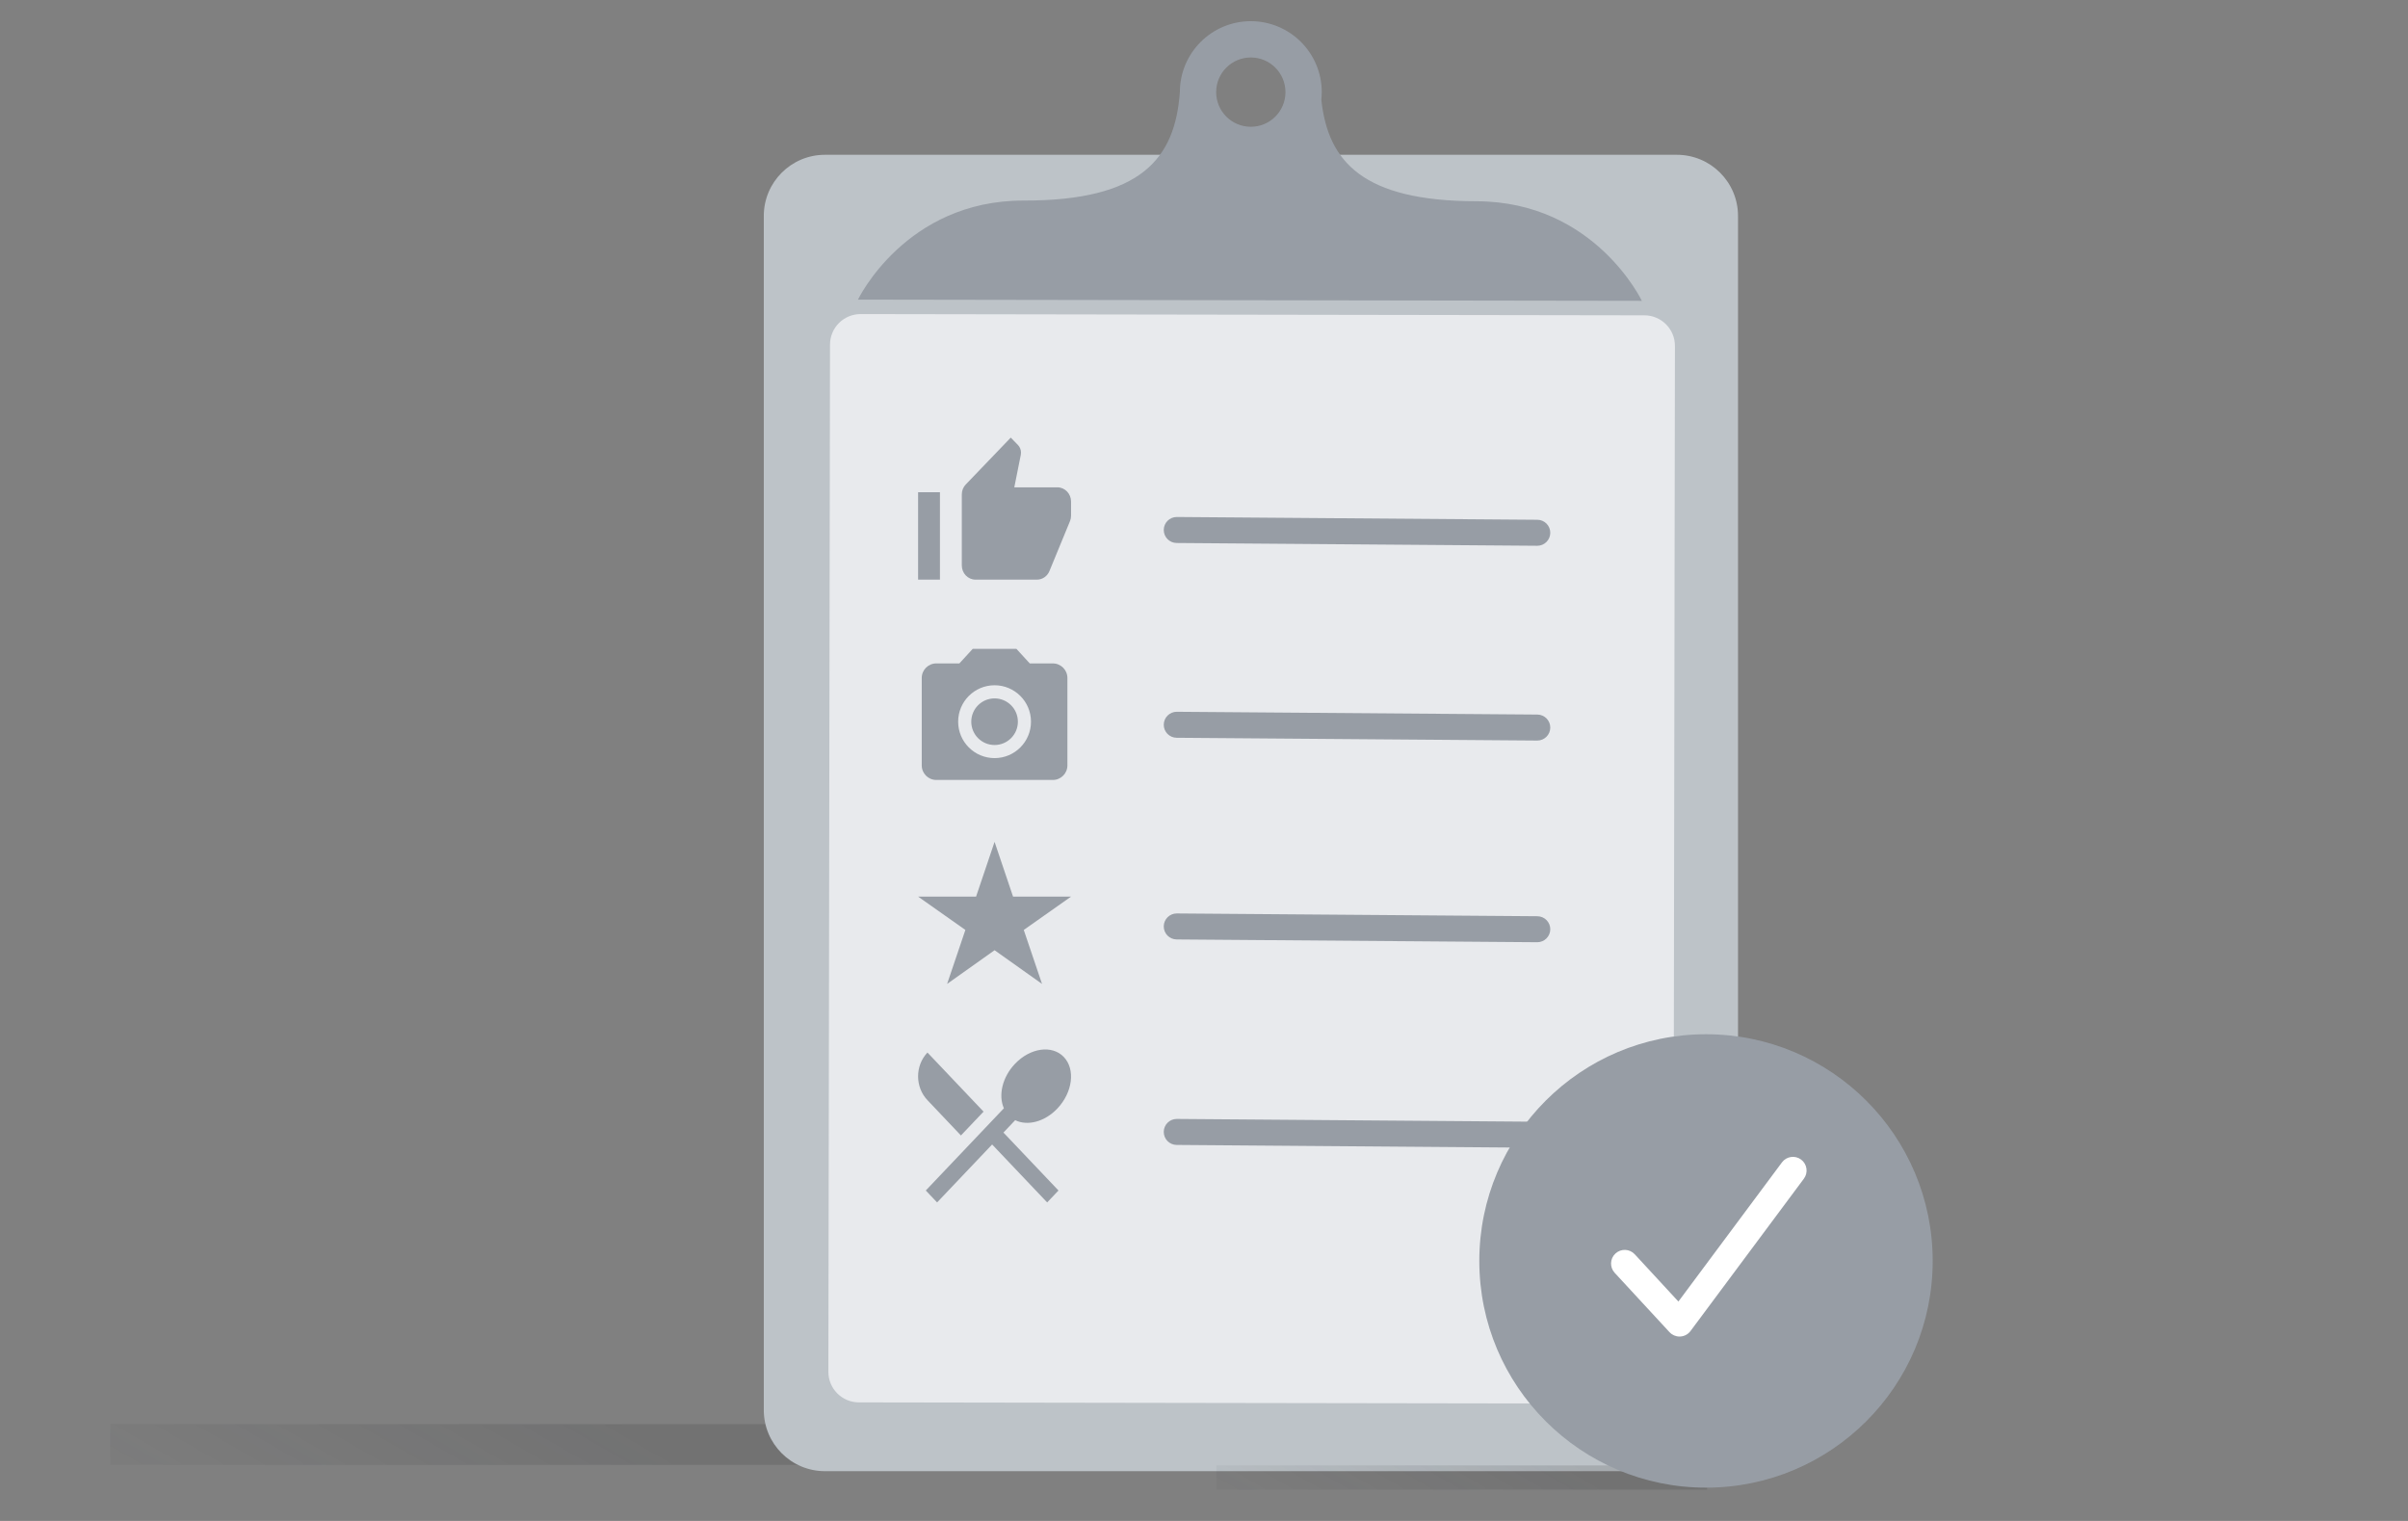 <svg version="1.1" xmlns:xlink="http://www.w3.org/1999/xlink" x="0px" y="0px" width="2850px" height="1800px" viewBox="0 0 2850 1800" xml:space="preserve"><rect x="0" y="0" width="2850" height="1800" fill="#808080" stroke="none"/><g><linearGradient id="a" gradientUnits="userSpaceOnUse" x1="609.773" y1="2065.391" x2="379.936" y2="2463.481" gradientTransform="matrix(1 0 0 1 0 -462)"><stop offset="0" style="stop-color:#202124;stop-opacity:0.15"/><stop offset="0.029" style="stop-color:#202124;stop-opacity:0.145"/><stop offset="0.111" style="stop-color:#202124;stop-opacity:0.133"/><stop offset="1" style="stop-color:#202124;stop-opacity:0"/></linearGradient><rect x="130.57" y="1685.43" fill="url(#a)" width="835.86" height="48.21"/><path fill="#BDC3C8" d="M1984.65,1741.09H976.38c-39.98,0-72.39-32.41-72.39-72.39V255.58c0-39.98,32.41-72.39,72.39-72.39h1008.27 c39.98,0,72.39,32.41,72.39,72.39V1668.7C2057.04,1708.68,2024.63,1741.09,1984.65,1741.09z"/><path fill="#E8EAED" d="M980.42,1623.43l1.94-1215.6c0.03-19.99,16.26-36.17,36.25-36.14l927.63,1.48 c19.99,0.03,36.17,16.26,36.14,36.25l-1.94,1215.6c-0.03,19.99-16.26,36.17-36.25,36.14l-927.63-1.48 C996.57,1659.66,980.39,1643.43,980.42,1623.43z"/><path fill="#979DA5" d="M1819.46,645.9c-0.04,0-0.08,0-0.12,0l-426.71-3.29c-8.49-0.06-15.33-7-15.26-15.5 c0.07-8.45,6.94-15.26,15.38-15.26c0.04,0,0.08,0,0.12,0l426.71,3.29c8.49,0.06,15.33,7,15.26,15.5 C1834.77,639.09,1827.9,645.9,1819.46,645.9z"/><path fill="#979DA5" d="M1819.46,876.43c-0.04,0-0.08,0-0.12,0l-426.71-3.3c-8.5-0.06-15.33-7.01-15.26-15.5 c0.07-8.45,6.94-15.26,15.38-15.26c0.04,0,0.08,0,0.12,0l426.71,3.3c8.5,0.06,15.33,7.01,15.26,15.5 C1834.77,869.62,1827.9,876.43,1819.46,876.43z"/><path fill="#979DA5" d="M1819.46,1115.1c-0.04,0-0.08,0-0.12,0l-426.71-3.3c-8.49-0.07-15.33-7-15.26-15.5 c0.07-8.45,6.94-15.26,15.38-15.26c0.04,0,0.08,0,0.12,0l426.71,3.3c8.49,0.07,15.33,7,15.26,15.5 C1834.77,1108.29,1827.9,1115.1,1819.46,1115.1z"/><path fill="#979DA5" d="M1819.46,1358.29c-0.04,0-0.08,0-0.12,0l-426.71-3.3c-8.49-0.07-15.33-7-15.26-15.5 c0.07-8.45,6.94-15.26,15.38-15.26c0.04,0,0.08,0,0.12,0l426.71,3.3c8.49,0.07,15.33,7,15.26,15.5 C1834.77,1351.49,1827.9,1358.29,1819.46,1358.29z"/><g transform="translate(69.51, 52)"><path fill-rule="evenodd" clip-rule="evenodd" fill="#979DA5" d="M1081.76,715.9h51.72l15.78,17.24h27.32 c9.53,0,17.24,7.72,17.24,17.24v103.44c0,9.53-7.72,17.24-17.24,17.24h-137.92c-9.53,0-17.24-7.72-17.24-17.24V750.37 c0-9.53,7.72-17.24,17.24-17.24h27.32L1081.76,715.9z M1107.62,845.2c23.79,0,43.1-19.31,43.1-43.1 c0-23.79-19.31-43.11-43.1-43.11s-43.1,19.31-43.1,43.1S1083.82,845.2,1107.62,845.2z M1107.62,829.69 c-15.23,0-27.58-12.35-27.58-27.58c0-15.23,12.35-27.58,27.58-27.58s27.59,12.34,27.59,27.57S1122.86,829.69,1107.62,829.69z"/></g><polygon fill-rule="evenodd" clip-rule="evenodd" fill="#979DA5" points="1233.3,1164.43 1211.68,1100.56 1267.65,1061.12 1199.01,1061.12 1177.13,996.33 1155.24,1061.12 1086.62,1061.12 1142.58,1100.56 1120.96,1164.43 1177.13,1124.55"/><path fill="#979DA5" d="M1086.62,685.99h25.86V582.55h-25.86V685.99z M1267.65,593.54c0-9.25-7.27-16.81-16.16-16.81h-51 l7.68-38.42l0.25-2.69c0-3.44-1.37-6.63-3.56-8.91l-8.57-8.82l-53.17,55.39c-2.99,3.03-4.77,7.23-4.77,11.86v84.05 c0,9.25,7.27,16.81,16.16,16.81h72.73c6.71,0,12.45-4.2,14.87-10.25l24.4-59.26c0.72-1.94,1.14-3.96,1.14-6.13 C1267.65,610.36,1267.65,593.54,1267.65,593.54z"/><path fill-rule="evenodd" clip-rule="evenodd" fill="#979DA5" d="M1137.31,1343.79l26.79-28.21l-66.41-69.94 c-14.77,15.56-14.77,40.82,0,56.38L1137.31,1343.79L1137.31,1343.79z M1201.53,1325.7c14.43,7.12,34.83,2.09,49.89-13.76 c18.13-19.09,21.58-46.36,7.72-60.97c-13.91-14.61-39.85-10.97-57.93,8.12c-15.05,15.85-19.78,37.33-13.06,52.54 c-21.06,22.14-92.44,97.3-92.44,97.3l13.4,14.11l65.13-68.58l65.13,68.58l13.4-14.11l-65.13-68.58L1201.53,1325.7L1201.53,1325.7z"/><path fill="#979DA5" d="M1747.48,238.19c-134.48-0.21-175.74-46.89-183.61-120.07c0.31-2.95,0.5-5.92,0.5-8.95 c0.08-46.37-37.46-84.02-83.83-84.09c-46.37-0.08-84.02,37.46-84.09,83.83c-5.72,78.35-44.99,128.67-184.91,128.45 c-139.93-0.22-196.09,117.23-196.09,117.23l426.79,0.67l34.98,0.05l465.98,0.72C1943.21,356.04,1887.41,238.41,1747.48,238.19z M1480.35,150.04c-22.65-0.04-40.98-18.43-40.95-41.07c0.03-22.64,18.43-40.98,41.07-40.95c22.65,0.04,40.98,18.43,40.95,41.07 C1521.39,131.73,1503,150.08,1480.35,150.04z"/><linearGradient id="b" gradientUnits="userSpaceOnUse" x1="1772.128" y1="2137.808" x2="1614.524" y2="2410.785" gradientTransform="matrix(1 0 0 1 0 -462)"><stop offset="0" style="stop-color:#202124;stop-opacity:0.15"/><stop offset="0.087" style="stop-color:#202124;stop-opacity:0.137"/><stop offset="1" style="stop-color:#202124;stop-opacity:0"/></linearGradient><rect x="1439.71" y="1734.27" fill="url(#b)" width="580.78" height="28.65"/><circle fill="#979DA5" cx="2019.14" cy="1492.3" r="268.3"/><path fill="#FFFFFF" d="M1987.82,1581.76c-4.5,0-8.81-1.87-11.87-5.19l-64.88-70.23c-6.06-6.56-5.65-16.79,0.9-22.84 c6.56-6.06,16.79-5.65,22.84,0.9l51.67,55.93l122.58-164.71c5.33-7.16,15.46-8.64,22.62-3.32c7.16,5.33,8.65,15.46,3.32,22.62 l-134.21,180.33c-2.87,3.86-7.31,6.23-12.11,6.49C1988.39,1581.75,1988.1,1581.76,1987.82,1581.76z"/></g></svg>
